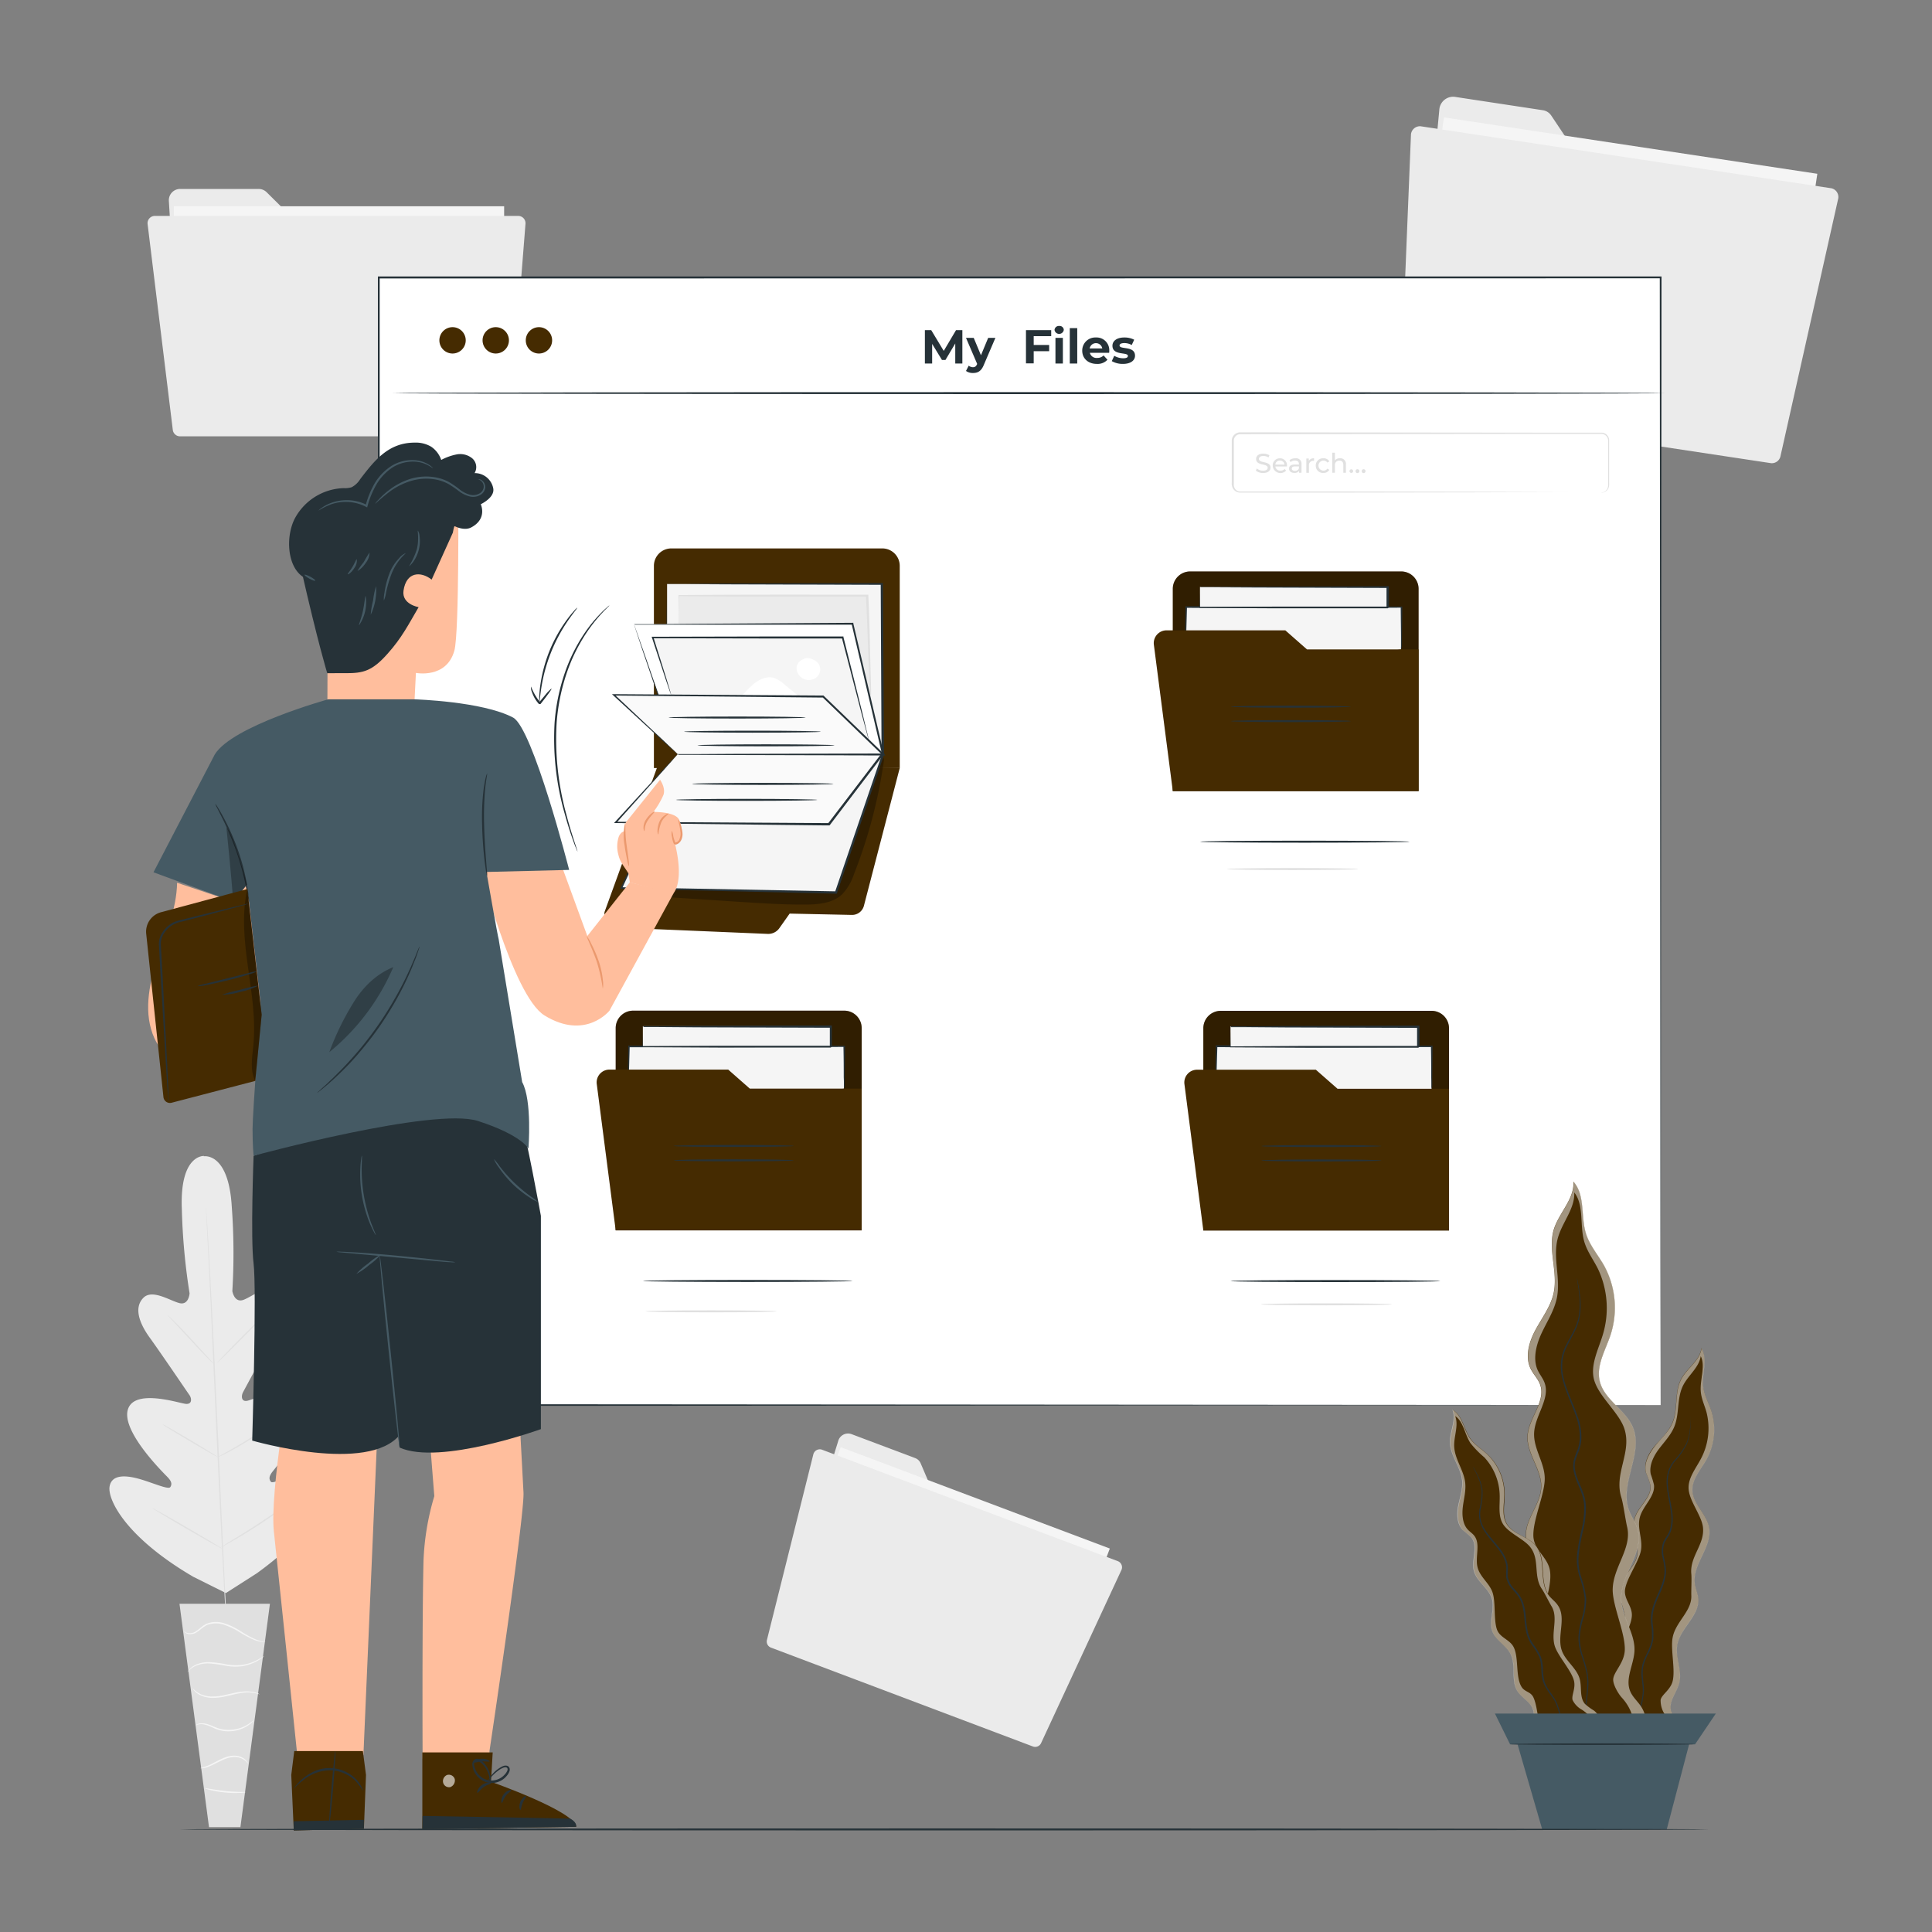 <svg xmlns="http://www.w3.org/2000/svg" viewBox="0 0 500 500"><rect x="0" y="0" width="500" height="500" fill="#808080" stroke="none"/><g id="freepik--background-complete--inject-45"><path d="M372.49,28.47l-5.24,55.22a3.53,3.53,0,0,0,2.79,4L458.46,101a3.56,3.56,0,0,0,3.88-3.2l6.44-42.63A3.57,3.57,0,0,0,466,51l-54.44-7.83a3.18,3.18,0,0,1-2.19-1.41l-7.88-11.81a3.18,3.18,0,0,0-2.17-1.42L376.4,25.05A3.6,3.6,0,0,0,372.49,28.47Z" style="fill:#ebebeb"></path><rect x="368.29" y="37.35" width="97.71" height="65.09" transform="translate(15.13 -61.56) rotate(8.59)" style="fill:#f5f5f5"></rect><path d="M365.15,35l-2.77,68.23a2.24,2.24,0,0,0,1.8,2.4l94.16,14.24A2.29,2.29,0,0,0,460.8,118l14.88-66.39a2.31,2.31,0,0,0-1.74-2.89L367.67,32.68A2.33,2.33,0,0,0,365.15,35Z" style="fill:#ebebeb"></path><path d="M216.91,373,205,411.3a2.6,2.6,0,0,0,1.49,3.27l63.75,24a2.62,2.62,0,0,0,3.34-1.63l11-29.22a2.64,2.64,0,0,0-1.45-3.45l-39.3-14.5a2.43,2.43,0,0,1-1.42-1.37l-4.14-9.68a2.49,2.49,0,0,0-1.4-1.36l-16.53-6.22A2.64,2.64,0,0,0,216.91,373Z" style="fill:#ebebeb"></path><rect x="206.83" y="386.13" width="74.43" height="47.13" transform="translate(160.12 -59.73) rotate(20.64)" style="fill:#f5f5f5"></rect><path d="M210.49,376.39l-12,48a1.69,1.69,0,0,0,1,2L267.35,452a1.68,1.68,0,0,0,2.1-.92l20.75-44.71a1.7,1.7,0,0,0-.87-2.33l-76.62-28.87A1.72,1.72,0,0,0,210.49,376.39Z" style="fill:#ebebeb"></path><path d="M43.7,52l2.68,43.46a2.93,2.93,0,0,0,2.93,2.75h78.22a2.94,2.94,0,0,0,2.94-2.94V61.45a2.94,2.94,0,0,0-3-2.94l-48.1.31A2.93,2.93,0,0,1,77.33,58L69,49.74a2.94,2.94,0,0,0-2.06-.84H46.63A2.92,2.92,0,0,0,43.7,52Z" style="fill:#ebebeb"></path><rect x="45" y="53.38" width="85.47" height="51.07" style="fill:#f5f5f5"></rect><path d="M38.2,58l6.52,53.26a1.89,1.89,0,0,0,1.88,1.66h83.29a1.9,1.9,0,0,0,1.89-1.74L136,57.88a1.89,1.89,0,0,0-1.88-2h-94A1.89,1.89,0,0,0,38.2,58Z" style="fill:#ebebeb"></path><path d="M52.81,299.16s-6.33-.46-5.75,13.76a164.43,164.43,0,0,0,2,21.79s-.18,3.15-2.63,2.53-7-3.68-9.3-1.39-1.51,6,1.61,10.32S48.38,360.14,49,361s.8,2.48-.93,2.32-13.41-4.11-15,1.54,9.12,16.2,10.26,17.38,1.21,1.91.74,2.62-4.26-1-7.63-2-7.45-1.54-8.07,1.79S32.45,397.79,50,408.06l8.46,4.22,8-5.11C83,395.2,86.66,385,85.71,381.75s-4.95-2.3-8.2-1-6.87,3.39-7.4,2.73-.55-1.41.47-2.69S81.16,368,79.05,362.51s-13.33-.37-15,0-1.64-1.3-1.15-2.21,6-11.2,8.66-15.79,3.14-8.3.56-10.43-6.75,1.46-9.12,2.32-2.87-2.26-2.87-2.26a164.3,164.3,0,0,0-.15-21.89c-.84-14.2-7.26-13-7.26-13" style="fill:#ebebeb"></path><path d="M53.31,311.89s0,.1,0,.3,0,.5.07.87c0,.78.13,1.91.22,3.36.2,2.91.45,7.13.73,12.35.58,10.44,1.26,24.86,2,40.79s1.34,30.36,1.86,40.79c.26,5.21.48,9.43.63,12.36.07,1.45.12,2.58.16,3.36,0,.38,0,.67,0,.88v.3s0-.11,0-.3,0-.5-.06-.87c-.06-.79-.13-1.92-.23-3.36-.19-2.92-.44-7.14-.73-12.36-.58-10.43-1.26-24.85-2-40.79s-1.33-30.35-1.85-40.79c-.27-5.2-.48-9.42-.63-12.36-.07-1.44-.13-2.57-.17-3.36,0-.37,0-.66,0-.87Z" style="fill:#e0e0e0"></path><path d="M43.41,340.4s.21.14.53.44.78.74,1.34,1.29c1.12,1.1,2.62,2.67,4.24,4.43l4.14,4.53c.5.54.92,1,1.26,1.37s.46.5.44.52a3.56,3.56,0,0,1-.53-.44c-.32-.29-.78-.73-1.33-1.29-1.11-1.12-2.59-2.71-4.21-4.47l-4.17-4.49-1.27-1.36A3,3,0,0,1,43.41,340.4Z" style="fill:#e0e0e0"></path><path d="M56.2,352.7c-.06-.06,3-3.3,6.91-7.24s7.08-7.07,7.14-7-3,3.3-6.91,7.23S56.26,352.76,56.2,352.7Z" style="fill:#e0e0e0"></path><path d="M56.17,377.21a2.9,2.9,0,0,1,.59-.37l1.65-.93c1.4-.78,3.32-1.87,5.4-3.15s3.93-2.5,5.26-3.39l1.58-1.05a3.85,3.85,0,0,1,.6-.36s-.17.18-.53.46-.87.67-1.52,1.14c-1.3.94-3.13,2.19-5.22,3.47s-4,2.35-5.46,3.08c-.72.37-1.3.65-1.71.84A2.58,2.58,0,0,1,56.17,377.21Z" style="fill:#e0e0e0"></path><path d="M42.15,368.63a3.12,3.12,0,0,1,.59.28l1.53.85c1.29.73,3.06,1.76,5,2.92s3.69,2.22,4.95,3c.63.39,1.13.71,1.48.94a2.49,2.49,0,0,1,.52.38,2.64,2.64,0,0,1-.59-.27c-.36-.2-.89-.49-1.53-.86-1.29-.73-3.05-1.76-5-2.91s-3.69-2.22-5-3c-.63-.39-1.13-.71-1.48-.94A2.63,2.63,0,0,1,42.15,368.63Z" style="fill:#e0e0e0"></path><path d="M39.37,390.27a4,4,0,0,1,.75.36l2,1.09c1.66.93,3.94,2.23,6.44,3.69s4.76,2.79,6.39,3.77l1.91,1.17a4.44,4.44,0,0,1,.68.47,4.17,4.17,0,0,1-.74-.36l-2-1.08c-1.65-.93-3.93-2.24-6.43-3.69S43.6,392.9,42,391.92l-1.92-1.18A3.7,3.7,0,0,1,39.37,390.27Z" style="fill:#e0e0e0"></path><path d="M57.14,400.45a4,4,0,0,1,.74-.49l2-1.26c1.74-1.05,4.13-2.52,6.73-4.22s4.91-3.28,6.58-4.44l2-1.37a6.82,6.82,0,0,1,.75-.48,4.54,4.54,0,0,1-.67.58c-.45.35-1.1.85-1.92,1.46-1.64,1.21-3.93,2.83-6.54,4.53s-5,3.13-6.78,4.14l-2.11,1.17A4.75,4.75,0,0,1,57.14,400.45Z" style="fill:#e0e0e0"></path><polygon points="69.86 415.05 46.45 415.05 54.09 472.87 62.22 472.87 69.86 415.05" style="fill:#e0e0e0"></polygon><path d="M47.67,422.16s0,.08.12.2a1.57,1.57,0,0,0,.57.41,2.82,2.82,0,0,0,2.47-.31c.94-.52,1.77-1.54,3-2a6.65,6.65,0,0,1,4.31.09,18.58,18.58,0,0,1,4,1.94,27.57,27.57,0,0,0,3.26,1.75,8.91,8.91,0,0,0,2.41.69,3.72,3.72,0,0,0,.67.05.64.64,0,0,0,.24,0,12.24,12.24,0,0,1-3.21-1,32.15,32.15,0,0,1-3.19-1.8,17.34,17.34,0,0,0-4.07-2,6.81,6.81,0,0,0-4.54-.05A5.68,5.68,0,0,0,52,421.19a13.29,13.29,0,0,1-1.34,1,2.77,2.77,0,0,1-2.28.4A2.53,2.53,0,0,1,47.67,422.16Z" style="fill:#f5f5f5"></path><path d="M48.52,432.81s.19-.24.55-.63A5.19,5.19,0,0,1,50.94,431a8.26,8.26,0,0,1,3.26-.49,35.07,35.07,0,0,1,4.07.55,13.8,13.8,0,0,0,4.17.18,11.82,11.82,0,0,0,3.28-.94,10.69,10.69,0,0,0,2-1.17,2.88,2.88,0,0,0,.63-.57,20.57,20.57,0,0,1-2.71,1.49,12.08,12.08,0,0,1-3.21.84,14.61,14.61,0,0,1-4.07-.2,28.9,28.9,0,0,0-4.12-.53,8.13,8.13,0,0,0-3.37.59A4.84,4.84,0,0,0,49,432.09a2.75,2.75,0,0,0-.35.51Q48.51,432.8,48.52,432.81Z" style="fill:#f5f5f5"></path><path d="M67.2,438.51a1.73,1.73,0,0,0-.64-.34,6.79,6.79,0,0,0-1.94-.41,12.15,12.15,0,0,0-2.93.16c-1.09.18-2.26.48-3.49.74a14.73,14.73,0,0,1-3.49.4,7.76,7.76,0,0,1-2.76-.6,6.39,6.39,0,0,1-2.1-1.56,1.77,1.77,0,0,0,.39.61,4.87,4.87,0,0,0,1.59,1.19,7.38,7.38,0,0,0,2.87.71,14.2,14.2,0,0,0,3.58-.37c1.24-.27,2.4-.58,3.47-.77A12.48,12.48,0,0,1,64.6,438,10.37,10.37,0,0,1,67.2,438.51Z" style="fill:#f5f5f5"></path><path d="M50.59,446.53a3.68,3.68,0,0,1,2.27-.23,10.87,10.87,0,0,1,2.38.88,8.85,8.85,0,0,0,3.08.85,9.3,9.3,0,0,0,5.6-1.29,9,9,0,0,0,1.4-1.08c.28-.3.43-.47.41-.49a23.15,23.15,0,0,1-1.94,1.33,9.5,9.5,0,0,1-5.43,1.15c-2.22-.12-3.92-1.45-5.46-1.62a3.59,3.59,0,0,0-1.76.15C50.74,446.34,50.58,446.51,50.59,446.53Z" style="fill:#f5f5f5"></path><path d="M51.89,457.62a4.38,4.38,0,0,0,2-.38c1.18-.4,2.64-1.3,4.34-2a7,7,0,0,1,2.48-.53,4.68,4.68,0,0,1,2,.46,4.49,4.49,0,0,1,1.45,1.25s0-.2-.22-.49a3.22,3.22,0,0,0-1.1-1,4.69,4.69,0,0,0-2.12-.57,7,7,0,0,0-2.63.52c-1.76.7-3.17,1.63-4.3,2.07S51.88,457.56,51.89,457.62Z" style="fill:#f5f5f5"></path><path d="M53,462.79a5.4,5.4,0,0,0,1.48.48,26.28,26.28,0,0,0,3.71.62A25.1,25.1,0,0,0,62,464a5.35,5.35,0,0,0,1.55-.18c0-.12-2.37,0-5.27-.31S53.07,462.68,53,462.79Z" style="fill:#f5f5f5"></path></g><g id="freepik--Window--inject-45"><rect x="97.94" y="71.81" width="331.83" height="291.82" style="fill:#fff"></rect><path d="M429.77,363.63c0-1.85-.08-116.18-.22-291.82l.22.22L98,72.07h0l.26-.26c0,106.06,0,205.92,0,291.82l-.23-.23,331.83.23-331.83.23h-.23v-.23c0-85.9,0-185.76,0-291.82v-.26H98l331.8,0H430v.22C429.86,247.46,429.78,361.78,429.77,363.63Z" style="fill:#263238"></path><path d="M169.23,146.44v52.34h63.62V146.44a4.51,4.51,0,0,0-4.51-4.51H173.75A4.51,4.51,0,0,0,169.23,146.44Z" style="fill:#452B01"></path><path d="M156.46,236l14.21-39.09,62.18,1.86-9.27,35.65a3.16,3.16,0,0,1-3.12,2.36l-16.1-.34-2.65,3.75a3.51,3.51,0,0,1-3.05,1.5l-38.92-1.64A3.5,3.5,0,0,1,156.46,236Z" style="fill:#452B01"></path><polygon points="172.64 151.14 172.64 156.5 172.64 192.1 228.56 195.18 228.31 151.14 172.64 151.14" style="fill:#f5f5f5"></polygon><path d="M172.64,151.14h.25l.76,0,3,0L188,151l40.29-.11h.23v.23c.07,12.77.16,27.3.26,42.66,0,.46,0,.93,0,1.38v.27h-.28l-55.91-3.13h-.2v-.2c0-12.42.07-22.66.09-29.81,0-3.55,0-6.34.06-8.27,0-.93,0-1.65,0-2.16s0-.72,0-.72,0,.27,0,.76,0,1.23,0,2.17c0,1.91,0,4.68.06,8.22,0,7.15.06,17.39.09,29.81l-.2-.21,55.92,3-.27.26c0-.45,0-.91,0-1.38-.08-15.35-.15-29.89-.21-42.66l.23.24-40.14-.12-11.42-.06-3,0h-.79Z" style="fill:#263238"></path><path d="M175.57,161.36c.05-1.36,0-7.22,0-7.22,15.63,0,33.14.06,48.77,0,.44,7.74.53,18.18,1,25.92" style="fill:#ebebeb"></path><path d="M225.31,180.07a1.78,1.78,0,0,1-.07-.49c0-.37-.07-.84-.11-1.42-.09-1.24-.18-3.06-.28-5.35-.22-4.58-.34-11.06-.75-18.64l.24.22-15,0c-14,0-26.38,0-33.74-.12l.14-.15c0,2.24-.05,4-.07,5.32q0,.87,0,1.41a3.83,3.83,0,0,1,0,.49,1.72,1.72,0,0,1,0-.49c0-.36,0-.83,0-1.41,0-1.29,0-3.08-.07-5.32V154h.15c7.36-.07,19.72-.11,33.74-.1l15,0h.23v.23c.37,7.6.43,14.08.56,18.66.06,2.25.11,4.06.15,5.35,0,.59,0,1.06,0,1.42A3.8,3.8,0,0,1,225.31,180.07Z" style="fill:#e0e0e0"></path><polygon points="164.1 161.54 175.63 195.18 228.56 195.18 220.65 161.36 164.1 161.54" style="fill:#fff"></polygon><path d="M164.1,161.54h.25l.78,0,3.08,0,11.63-.1,40.81-.26h.19l0,.18,7.6,32.45c.11.46.22.92.32,1.37l.08.32h-.33l-52.93-.05h-.15l0-.14c-3.48-10.3-6.33-18.74-8.33-24.63-1-2.9-1.73-5.17-2.25-6.74-.25-.75-.44-1.34-.58-1.75s-.18-.59-.18-.59l.23.62.63,1.78c.55,1.58,1.35,3.86,2.37,6.76,2,5.84,4.95,14.21,8.5,24.41l-.2-.14,52.93-.05-.26.32c-.1-.45-.21-.91-.32-1.37l-7.57-32.46.24.19H180l-11.7,0-3.13,0h-.82A1.23,1.23,0,0,1,164.1,161.54Z" style="fill:#263238"></path><g style="opacity:0.3"><path d="M228.49,195.88a1.45,1.45,0,0,0-1.32-.1,208.73,208.73,0,0,0-58.57,25.51l-7.42,8.6c.94,1.47,2.95,1.73,4.69,1.85l24.94,1.62c5.8.38,11.6.76,17.41.74,3.45,0,7.22-.29,9.73-2.65a13.84,13.84,0,0,0,3.05-5.2,129.73,129.73,0,0,0,7.72-29.11A1.41,1.41,0,0,0,228.49,195.88Z"></path></g><polygon points="175.63 197.84 160.84 229.83 216.38 230.94 228.56 195.18 175.63 197.84" style="fill:#f5f5f5"></polygon><path d="M175.63,197.84a.75.75,0,0,1,.24,0l.73-.06,2.86-.17L190.3,197l38.24-2,.35,0-.11.34c-3.67,10.81-7.8,23-12.16,35.76l-.06.18h-.2L160.83,230h-.31l.13-.29c4.56-9.76,8.3-17.75,10.9-23.33,1.29-2.74,2.31-4.89,3-6.37l.79-1.66c.18-.37.28-.54.28-.54s-.08.21-.24.59-.44,1-.76,1.7l-2.92,6.45L161,229.91l-.18-.29,55.53,1.06h0l-.25.18,12.2-35.76.24.32-38.15,1.81-10.88.48-2.89.11-.76,0Z" style="fill:#263238"></path><polygon points="175.39 195.18 159.34 212.85 214.51 213.27 228.31 195.18 175.39 195.18" style="fill:#fafafa"></polygon><path d="M175.39,195.18a1,1,0,0,1,.24,0l.75,0,2.91,0,11-.07,38.07-.1h.5l-.3.4c-4.29,5.62-8.95,11.74-13.79,18.1l-.08.1h-1.81L159.34,213h-.43l.29-.32L171,199.83l3.22-3.47.84-.89a1.7,1.7,0,0,1,.3-.29l-.27.34-.82.93L171.13,200l-11.65,13-.14-.32,53.49.33,1.68,0-.21.1c4.86-6.35,9.52-12.46,13.81-18.08l.2.4-38-.1-11-.07-2.94,0-.76,0Z" style="fill:#263238"></path><polyline points="173.65 179.78 168.91 165.01 218.09 165.01 224.98 192.01" style="fill:#f5f5f5"></polyline><path d="M225,192a2.36,2.36,0,0,1-.17-.5c-.11-.37-.24-.85-.41-1.46l-1.49-5.54-5.06-19.44.24.18-18.41,0-30.77-.06.18-.26,3.39,10.83c.37,1.25.67,2.23.89,2.95l.22.78a.85.85,0,0,1,.06.27,1,1,0,0,1-.11-.26c-.08-.2-.17-.45-.28-.75l-1-2.93c-.85-2.59-2.06-6.26-3.55-10.77l-.08-.25h.27l30.77-.07,18.41,0h.18l0,.18c2,7.93,3.67,14.67,4.87,19.49.57,2.35,1,4.23,1.35,5.57.15.62.26,1.11.34,1.48A2.92,2.92,0,0,1,225,192Z" style="fill:#263238"></path><path d="M202.84,177a7.63,7.63,0,0,0-2.51-1.55c-1.84-.56-3.83.35-5.31,1.59s-2.68,2.8-4.25,3.92l17.25.28Z" style="fill:#fff"></path><path d="M211.87,171.84c-.62-.93-2.67-2.08-4-1.22h0a2.67,2.67,0,0,0-1.71,2,3.16,3.16,0,0,0,5.51,2.31A2.65,2.65,0,0,0,211.87,171.84Z" style="fill:#fff"></path><polygon points="175.39 195.18 158.84 179.78 213 180.22 228.56 195.18 175.39 195.18" style="fill:#fafafa"></polygon><path d="M175.39,195.18a1.33,1.33,0,0,1,.26,0l.77,0,3,0,11.05-.07,38.13-.1-.18.43-15.56-15,.18.08h-1L158.84,180l.13-.32L171,191l3.27,3.1.85.82a2.7,2.7,0,0,1,.28.3,1.69,1.69,0,0,1-.3-.25c-.22-.19-.51-.44-.87-.77l-3.32-3-12.19-11.23-.35-.32h.48L212,180h1.11l.07.07,15.55,15,.44.43h-.61l-38.21-.1-11-.07-2.93,0-.75,0A1,1,0,0,1,175.39,195.18Z" style="fill:#263238"></path><path d="M208.52,185.7c0,.14-8,.26-17.75.26S173,185.84,173,185.7s7.95-.26,17.75-.26S208.52,185.55,208.52,185.7Z" style="fill:#263238"></path><path d="M212.45,189.36c0,.14-7.95.26-17.75.26S177,189.5,177,189.36s7.94-.26,17.75-.26S212.45,189.22,212.45,189.36Z" style="fill:#263238"></path><path d="M216,192.89c0,.14-7.95.26-17.75.26s-17.76-.12-17.76-.26,7.95-.26,17.76-.26S216,192.74,216,192.89Z" style="fill:#263238"></path><path d="M211.55,207c0,.14-8.2.26-18.32.26s-18.32-.12-18.32-.26,8.2-.26,18.32-.26S211.55,206.89,211.55,207Z" style="fill:#263238"></path><path d="M215.72,202.87c0,.14-8.2.26-18.32.26s-18.32-.12-18.32-.26,8.2-.26,18.32-.26S215.72,202.72,215.72,202.87Z" style="fill:#263238"></path><path d="M430.74,101.74c0,.14-73.68.26-164.54.26s-164.55-.12-164.55-.26,73.66-.26,164.55-.26S430.74,101.6,430.74,101.74Z" style="fill:#263238"></path><path d="M120.53,88.08a3.41,3.41,0,1,1-3.41-3.41A3.41,3.41,0,0,1,120.53,88.08Z" style="fill:#452B01"></path><path d="M131.71,88.08a3.41,3.41,0,1,1-3.41-3.41A3.41,3.41,0,0,1,131.71,88.08Z" style="fill:#452B01"></path><path d="M142.89,88.08a3.41,3.41,0,1,1-3.41-3.41A3.41,3.41,0,0,1,142.89,88.08Z" style="fill:#452B01"></path><path d="M247.22,94.08V88.89l-2.54,4.27h-.9L241.24,89v5.08h-1.88V85.44H241l3.24,5.37,3.18-5.37h1.64l0,8.64Z" style="fill:#263238"></path><path d="M257.61,87.44l-3,7c-.65,1.61-1.56,2.09-2.76,2.09A3,3,0,0,1,250,96l.7-1.37a1.77,1.77,0,0,0,1.09.41c.53,0,.83-.23,1.09-.82l0-.06L250,87.44h2l1.87,4.5,1.87-4.5Z" style="fill:#263238"></path><path d="M267.52,87v2.28h4v1.61h-4v3.15h-2V85.44h6.53V87Z" style="fill:#263238"></path><path d="M272.91,85.44a1.11,1.11,0,0,1,1.2-1.08,1.08,1.08,0,0,1,1.2,1,1.21,1.21,0,0,1-2.4,0Zm.24,2h1.92v6.64h-1.92Z" style="fill:#263238"></path><path d="M276.86,84.92h1.93v9.16h-1.93Z" style="fill:#263238"></path><path d="M287.05,91.3h-5a1.76,1.76,0,0,0,1.9,1.33,2.24,2.24,0,0,0,1.66-.64l1,1.11a3.47,3.47,0,0,1-2.74,1.08c-2.3,0-3.79-1.45-3.79-3.42a3.38,3.38,0,0,1,3.54-3.42,3.29,3.29,0,0,1,3.46,3.44C287.09,90.93,287.06,91.14,287.05,91.3ZM282,90.18h3.27a1.66,1.66,0,0,0-3.27,0Z" style="fill:#263238"></path><path d="M287.73,93.46l.64-1.38a4.58,4.58,0,0,0,2.31.64c.89,0,1.22-.24,1.22-.61,0-1.08-4,0-4-2.63,0-1.25,1.14-2.14,3.07-2.14a5.47,5.47,0,0,1,2.56.58l-.64,1.37a3.85,3.85,0,0,0-1.92-.5c-.86,0-1.23.27-1.23.62,0,1.14,4,0,4,2.65,0,1.24-1.15,2.12-3.13,2.12A5.68,5.68,0,0,1,287.73,93.46Z" style="fill:#263238"></path><path d="M414.34,127.5a5,5,0,0,0,.55-.11,1.91,1.91,0,0,0,1.17-1.09,2.85,2.85,0,0,0,.12-1.2c0-.46,0-1,0-1.5,0-1.08,0-2.33,0-3.73s0-3,0-4.67c0-.43,0-.88,0-1.3a1.83,1.83,0,0,0-.54-1.12,1.77,1.77,0,0,0-1.18-.49h-1.47l-13.55,0-78.47.08a1.66,1.66,0,0,0-1.65,1.52v11.26a2.16,2.16,0,0,0,.22,1.21,1.64,1.64,0,0,0,.89.75,1.68,1.68,0,0,0,.6.09h25.61l35.27.06,23.79.08,6.46,0,1.68,0,.58,0-.58,0-1.68,0-6.46,0-23.79.08-35.27.06-20.84,0H321a2.46,2.46,0,0,1-.76-.12,2.16,2.16,0,0,1-1.18-1,2.63,2.63,0,0,1-.28-1.47V122.4c0-1.87,0-3.75,0-5.64,0-1,0-1.91,0-2.87a2.2,2.2,0,0,1,2.17-2l78.47.08,13.55,0h1.47a2,2,0,0,1,2,1.87c0,.46,0,.88,0,1.32,0,1.7,0,3.26,0,4.67s0,2.65,0,3.73c0,.54,0,1,0,1.5a2.75,2.75,0,0,1-.16,1.24,1.92,1.92,0,0,1-1.24,1.1A1.38,1.38,0,0,1,414.34,127.5Z" style="fill:#e0e0e0"></path><path d="M325,121.79l.26-.54a2.54,2.54,0,0,0,1.61.56c.85,0,1.21-.33,1.21-.75,0-1.2-3-.44-3-2.26,0-.76.58-1.4,1.87-1.4a3,3,0,0,1,1.57.43l-.23.56A2.55,2.55,0,0,0,327,118c-.83,0-1.19.35-1.19.77,0,1.2,3,.45,3,2.24,0,.75-.6,1.4-1.89,1.4A2.91,2.91,0,0,1,325,121.79Z" style="fill:#e0e0e0"></path><path d="M333.06,120.72h-3a1.24,1.24,0,0,0,1.34,1.08,1.4,1.4,0,0,0,1.07-.44l.37.43a2,2,0,0,1-3.46-1.29,1.82,1.82,0,0,1,1.86-1.89,1.79,1.79,0,0,1,1.83,1.91A1.41,1.41,0,0,1,333.06,120.72Zm-3-.48h2.37a1.16,1.16,0,0,0-1.19-1.06A1.14,1.14,0,0,0,330.06,120.24Z" style="fill:#e0e0e0"></path><path d="M336.83,120.11v2.24h-.63v-.49a1.38,1.38,0,0,1-1.22.53c-.84,0-1.37-.45-1.37-1.09s.39-1.08,1.49-1.08h1.06v-.13c0-.57-.33-.9-1-.9a1.82,1.82,0,0,0-1.17.4l-.28-.5a2.43,2.43,0,0,1,1.53-.48A1.38,1.38,0,0,1,336.83,120.11Zm-.67,1.11v-.52h-1c-.66,0-.85.26-.85.57s.3.6.81.6A1.07,1.07,0,0,0,336.16,121.22Z" style="fill:#e0e0e0"></path><path d="M340.07,118.61v.65h-.15a1.11,1.11,0,0,0-1.17,1.25v1.85h-.67v-3.7h.64v.62A1.41,1.41,0,0,1,340.07,118.61Z" style="fill:#e0e0e0"></path><path d="M340.52,120.5a1.85,1.85,0,0,1,2-1.89,1.64,1.64,0,0,1,1.51.79l-.51.33a1.15,1.15,0,0,0-1-.53,1.3,1.3,0,0,0,0,2.6,1.13,1.13,0,0,0,1-.53l.51.32a1.64,1.64,0,0,1-1.51.8A1.85,1.85,0,0,1,340.52,120.5Z" style="fill:#e0e0e0"></path><path d="M348.32,120.22v2.13h-.67v-2.06c0-.72-.37-1.08-1-1.08a1.11,1.11,0,0,0-1.18,1.23v1.91h-.67v-5.19h.67v2a1.6,1.6,0,0,1,1.31-.56A1.44,1.44,0,0,1,348.32,120.22Z" style="fill:#e0e0e0"></path><path d="M349.25,121.91a.47.47,0,1,1,.47.48A.47.47,0,0,1,349.25,121.91Z" style="fill:#e0e0e0"></path><path d="M350.83,121.91a.47.47,0,0,1,.48-.48.48.48,0,0,1,0,1A.47.47,0,0,1,350.83,121.91Z" style="fill:#e0e0e0"></path><path d="M352.42,121.91a.47.47,0,0,1,.48-.48.48.48,0,0,1,0,1A.47.47,0,0,1,352.42,121.91Z" style="fill:#e0e0e0"></path><path d="M149.46,220.39a5.75,5.75,0,0,1-.28-.64c-.17-.42-.43-1-.72-1.86-.6-1.62-1.4-4-2.23-7a70.51,70.51,0,0,1-2.69-24,51.55,51.55,0,0,1,2.72-13,43.61,43.61,0,0,1,4.83-9.75,36.65,36.65,0,0,1,4.64-5.68c.59-.63,1.12-1.05,1.46-1.36a3.28,3.28,0,0,1,.54-.44,3.41,3.41,0,0,1-.47.52c-.31.33-.82.77-1.39,1.42a39.88,39.88,0,0,0-4.47,5.75,44.54,44.54,0,0,0-4.69,9.7A52.5,52.5,0,0,0,144.06,187a73.4,73.4,0,0,0,2.52,23.83c.79,3,1.54,5.36,2.08,7,.25.78.46,1.41.62,1.89A3.62,3.62,0,0,1,149.46,220.39Z" style="fill:#263238"></path><path d="M303.52,152.4v52.33h63.61V152.4a4.51,4.51,0,0,0-4.51-4.51H308A4.5,4.5,0,0,0,303.52,152.4Z" style="fill:#452B01"></path><g style="opacity:0.3"><path d="M303.52,152.4v52.33h63.61V152.4a4.51,4.51,0,0,0-4.51-4.51H308A4.5,4.5,0,0,0,303.52,152.4Z"></path></g><polyline points="306.5 176.31 306.92 157.09 362.59 157.09 362.59 168.06" style="fill:#f5f5f5"></polyline><path d="M362.59,168.06a6.35,6.35,0,0,1,0-.75c0-.53,0-1.25,0-2.16,0-1.93-.05-4.66-.08-8.05l.17.17-32,.09-23.71-.05.22-.21c-.16,5.76-.3,10.55-.4,14-.06,1.64-.11,2.94-.14,3.89,0,.42,0,.75-.06,1a1.22,1.22,0,0,1,0,.35,1.35,1.35,0,0,1,0-.35c0-.27,0-.61,0-1,0-.95,0-2.25,0-3.89.05-3.41.13-8.2.22-14v-.21h.21l23.71,0,32,.09h.18v.18c0,3.39-.06,6.12-.07,8.05,0,.91,0,1.63-.05,2.16A4.41,4.41,0,0,1,362.59,168.06Z" style="fill:#263238"></path><rect x="310.55" y="151.9" width="48.64" height="5.19" style="fill:#f5f5f5"></rect><path d="M310.55,151.9l.23,0h.7l2.76,0,10.28-.08,34.66-.11h.26v5.45l-.27.27h-15.5l-13.73,0-19.39-.1h-.11v-.1q0-2.52.06-3.9c0-.41,0-.73,0-1a1,1,0,0,1,0-.32s0,.13,0,.36,0,.59,0,1c0,.91,0,2.19.07,3.84l-.11-.12,19.39-.1,13.73,0h15.5c-.11.12.27-.25-.25.26V151.9l.26.26-34.47-.11L314.37,152l-2.82,0-.74,0Z" style="fill:#263238"></path><path d="M364.84,217.83c0,.15-12.15.26-27.14.26s-27.15-.11-27.15-.26,12.15-.26,27.15-.26S364.84,217.69,364.84,217.83Z" style="fill:#263238"></path><path d="M298.62,166.86l4.9,37.87h63.61V168.06H338.24l-5.6-4.93H301.9A3.31,3.31,0,0,0,298.62,166.86Z" style="fill:#452B01"></path><path d="M349.62,182.89c0,.14-7,.26-15.56.26s-15.55-.12-15.55-.26,7-.26,15.55-.26S349.62,182.75,349.62,182.89Z" style="fill:#263238"></path><path d="M349.62,186.62c0,.14-7,.26-15.56.26s-15.55-.12-15.55-.26,7-.26,15.55-.26S349.62,186.47,349.62,186.62Z" style="fill:#263238"></path><path d="M159.34,266.07v52.34H223V266.07a4.51,4.51,0,0,0-4.51-4.51H163.85A4.51,4.51,0,0,0,159.34,266.07Z" style="fill:#452B01"></path><g style="opacity:0.3"><path d="M159.34,266.07v52.34H223V266.07a4.51,4.51,0,0,0-4.51-4.51H163.85A4.51,4.51,0,0,0,159.34,266.07Z"></path></g><polyline points="162.32 289.99 162.75 270.77 218.41 270.77 218.41 281.74" style="fill:#f5f5f5"></polyline><path d="M218.41,281.74a5.49,5.49,0,0,1,0-.75c0-.54,0-1.25-.05-2.16,0-1.93,0-4.66-.08-8.06l.17.18-32,.08-23.7,0,.21-.21c-.16,5.76-.3,10.55-.4,14-.06,1.64-.11,2.94-.14,3.89,0,.41,0,.75,0,1s0,.35-.05.35a1.35,1.35,0,0,1,0-.35c0-.27,0-.61,0-1,0-.94,0-2.25,0-3.89.06-3.4.13-8.19.22-14v-.21h.22l23.7-.05,32,.09h.18v.17c0,3.4-.06,6.13-.08,8.06,0,.91,0,1.62,0,2.16A3.39,3.39,0,0,1,218.41,281.74Z" style="fill:#263238"></path><rect x="166.37" y="265.58" width="48.64" height="5.19" style="fill:#f5f5f5"></rect><path d="M166.37,265.58s.07,0,.23,0l.7,0,2.76,0,10.28-.08,34.67-.11h.26v5.45c-.52.53-.16.15-.28.26h-15.5l-13.72,0-19.4-.11h-.11v-.11c0-1.67.05-3,.06-3.89,0-.41,0-.73,0-1a1.7,1.7,0,0,1,0-.32,2.81,2.81,0,0,1,0,.36c0,.25,0,.58,0,1,0,.91,0,2.19.06,3.83l-.11-.11,19.4-.1,13.72,0H215c-.11.12.28-.25-.24.26v-5.19l.26.26-34.48-.11-10.34-.08-2.82,0-.74,0Z" style="fill:#263238"></path><path d="M220.67,331.51c0,.14-12.16.26-27.15.26s-27.15-.12-27.15-.26,12.15-.26,27.15-.26S220.67,331.37,220.67,331.51Z" style="fill:#263238"></path><path d="M154.44,280.54l4.9,37.87H223V281.74H194.06l-5.6-4.93H157.73A3.31,3.31,0,0,0,154.44,280.54Z" style="fill:#452B01"></path><path d="M205.45,296.57c0,.14-7,.26-15.56.26s-15.56-.12-15.56-.26,7-.26,15.56-.26S205.45,296.43,205.45,296.57Z" style="fill:#263238"></path><path d="M205.45,300.29c0,.15-7,.27-15.56.27s-15.56-.12-15.56-.27,7-.26,15.56-.26S205.45,300.15,205.45,300.29Z" style="fill:#263238"></path><path d="M311.42,266.11v52.33H375V266.11a4.51,4.51,0,0,0-4.51-4.51h-54.6A4.51,4.51,0,0,0,311.42,266.11Z" style="fill:#452B01"></path><g style="opacity:0.3"><path d="M311.42,266.11v52.33H375V266.11a4.51,4.51,0,0,0-4.51-4.51h-54.6A4.51,4.51,0,0,0,311.42,266.11Z"></path></g><polyline points="314.41 290.02 314.83 270.81 370.5 270.81 370.5 281.77" style="fill:#f5f5f5"></polyline><path d="M370.5,281.77a4.41,4.41,0,0,1-.05-.75c0-.53,0-1.25-.05-2.16,0-1.93,0-4.66-.07-8.05l.17.17-32,.09L314.83,271l.22-.21c-.17,5.76-.3,10.55-.4,13.95-.06,1.64-.11,2.95-.15,3.89,0,.42,0,.75-.05,1a2,2,0,0,1,0,.35,1.6,1.6,0,0,1,0-.35c0-.27,0-.61,0-1,0-.95,0-2.25,0-3.89.05-3.41.12-8.2.21-14v-.21h.21l23.71,0,32,.08h.17v.18c0,3.39-.06,6.12-.08,8.05,0,.91,0,1.63,0,2.16A4.41,4.41,0,0,1,370.5,281.77Z" style="fill:#263238"></path><rect x="318.45" y="265.61" width="48.64" height="5.19" style="fill:#f5f5f5"></rect><path d="M318.45,265.61l.23,0h.71l2.76,0,10.28-.08,34.66-.11h.26v5.45c-.52.53-.15.15-.27.27h-15.5l-13.73,0-19.4-.1h-.11v-.11c0-1.68.05-3,.07-3.9,0-.41,0-.73,0-1s0-.32,0-.32a1.89,1.89,0,0,1,0,.36c0,.26,0,.59,0,1q0,1.36.06,3.84l-.11-.11,19.4-.11,13.73,0h15.5c-.11.11.27-.26-.25.25v-5.19l.26.26-34.47-.11-10.35-.08-2.81,0-.74,0Z" style="fill:#263238"></path><path d="M372.75,331.54c0,.15-12.16.26-27.15.26s-27.15-.11-27.15-.26,12.16-.26,27.15-.26S372.75,331.4,372.75,331.54Z" style="fill:#263238"></path><path d="M306.53,280.57l4.89,37.87H375V281.77H346.15l-5.61-4.93H309.81A3.3,3.3,0,0,0,306.53,280.57Z" style="fill:#452B01"></path><path d="M357.53,296.6c0,.15-7,.26-15.56.26s-15.56-.11-15.56-.26,7-.26,15.56-.26S357.53,296.46,357.53,296.6Z" style="fill:#263238"></path><path d="M357.53,300.33c0,.14-7,.26-15.56.26s-15.56-.12-15.56-.26,7-.26,15.56-.26S357.53,300.18,357.53,300.33Z" style="fill:#263238"></path><path d="M139.54,182.12a4.48,4.48,0,0,1,0-1.07,27.06,27.06,0,0,1,.19-2.93,38,38,0,0,1,2.36-9.37,37.34,37.34,0,0,1,4.69-8.46,27.6,27.6,0,0,1,1.85-2.27,4.11,4.11,0,0,1,.77-.75c.07.06-.93,1.21-2.33,3.24a42.2,42.2,0,0,0-7,17.66C139.7,180.6,139.64,182.13,139.54,182.12Z" style="fill:#263238"></path><path d="M142.73,178.22c.06.05-.24.52-.76,1.25l-.95,1.28c-.19.24-.37.49-.57.73l-.3.39-.16.2-.08.1,0,.05,0,0h-.41a8.58,8.58,0,0,1-1.82-3.09,2.81,2.81,0,0,1-.25-1.46,15.39,15.39,0,0,0,2.45,4.2h-.38l0,0,0-.05.08-.1.16-.2.31-.38.6-.72,1-1.21C142.28,178.57,142.68,178.18,142.73,178.22Z" style="fill:#263238"></path><path d="M351.51,224.91c0,.14-7.63.26-17,.26s-17-.12-17-.26,7.62-.26,17-.26S351.51,224.77,351.51,224.91Z" style="fill:#e0e0e0"></path><path d="M360.25,337.56c0,.14-7.62.26-17,.26s-17-.12-17-.26,7.62-.26,17-.26S360.25,337.42,360.25,337.56Z" style="fill:#e0e0e0"></path><path d="M201.05,339.37c0,.14-7.62.26-17,.26s-17-.12-17-.26,7.62-.26,17-.26S201.05,339.23,201.05,339.37Z" style="fill:#e0e0e0"></path></g><g id="freepik--Character--inject-45"><path d="M67.24,260c-1,4.41-6,6.71-9.08,10s-7.62,6-11.95,4.74c-2.85-.85-5-3.31-6.23-6-2.88-6.3-1.51-13.69.65-20.28s5.08-13.09,5.2-20l14.51,4.87,3.58-4.4S68,256.79,67.24,260Z" style="fill:#ffbe9d"></path><path d="M123.76,222.49s8.78,35.15,17.16,40.31c10.61,6.52,16.81-1.24,16.81-1.24l16.6-30.39L163,228.34l-11,13.9-7.7-21.06Z" style="fill:#ffbe9d"></path><path d="M111,368.64c0,1.18,1.4,18.56,1.4,18.56a66.87,66.87,0,0,0-2.8,16.82c-.38,16.21-.23,51.13-.23,51.13h17.31v-2s9.12-60.93,8.8-66.9l-1.21-22.65-23.28,5" style="fill:#ffbe9d"></path><path d="M96.92,341.64l-28.81,4.87s2.91,7.89,3.12,8.66c.76,2.82,2.42,10.11,1.44,16.94-1.24,8.71-2.34,19.28-1.79,24.25s6,57.35,6,57.35l17.17.53,4.17-96.42Z" style="fill:#ffbe9d"></path><path d="M84.88,133.83l-.16,51.88L107,186.77l.64-12.62s7.91,1.57,9.95-5.77c1.3-4.69,1-40.94,1-40.94Z" style="fill:#ffbe9d"></path><path d="M121.48,131.1c-3.51,1-4.27,6.73-4.27,6.73L111.71,150c-2.8-2.2-6.56-2.07-7.28,2.85-.51,3.56,3.91,4.28,3.91,4.28-2.57,4.38-4.32,7.92-8.07,12.09-4,4.51-6.33,5-10.73,5H84.69s-2.38-7.71-6.77-27C73,125.86,98.33,128.61,103,123.15,110.66,114.26,132.53,127.93,121.48,131.1Z" style="fill:#263238"></path><path d="M78.38,149.27c-4.1-2.76-4.47-10.46-2.08-15.09a14.85,14.85,0,0,1,12.63-7.85A5.94,5.94,0,0,0,91,126.1a5.72,5.72,0,0,0,2.22-2.1c3.66-4.77,7.26-9.45,14.09-9.45a7.76,7.76,0,0,1,4.3,1.07,6.78,6.78,0,0,1,2.58,3.41,14.44,14.44,0,0,1,4-1.43,4.92,4.92,0,0,1,4,1,3,3,0,0,1,.63,3.84,4.85,4.85,0,0,1,4.84,4c.37,2.28-2.9,3.88-3.24,4.06,0,0,1.79,3.75-2.48,6-1.72.91-4-.18-4.21-.31" style="fill:#263238"></path><path d="M94.63,154.25a10.54,10.54,0,0,1-1.7,7.56c-.15-.08.56-1.67,1-3.74S94.46,154.26,94.63,154.25Z" style="fill:#455a64"></path><path d="M97.32,151.71a14.75,14.75,0,0,1-1.38,7.4,20.09,20.09,0,0,1,.62-3.71A20.19,20.19,0,0,1,97.32,151.71Z" style="fill:#455a64"></path><path d="M105,143.15c0,.07-.58.53-1.38,1.47a14.39,14.39,0,0,0-2.39,4.14,33.21,33.21,0,0,0-1.33,4.66,7.76,7.76,0,0,1-.56,2,7.26,7.26,0,0,1,.16-2,23,23,0,0,1,1.2-4.8,11.9,11.9,0,0,1,2.63-4.2A4.1,4.1,0,0,1,105,143.15Z" style="fill:#455a64"></path><path d="M108.15,137.32a3,3,0,0,1,.43,1.4,9.41,9.41,0,0,1-.19,3.54,9.58,9.58,0,0,1-1.5,3.22c-.55.73-1,1.08-1,1a19.22,19.22,0,0,0,2-4.38C108.51,139.53,108,137.34,108.15,137.32Z" style="fill:#455a64"></path><path d="M81.58,150.27c-.07.14-.76-.1-1.52-.52s-1.32-.89-1.25-1,.76.1,1.53.52S81.66,150.14,81.58,150.27Z" style="fill:#455a64"></path><path d="M92.34,144.73A3.2,3.2,0,0,1,91.7,147c-.68,1.14-1.61,1.73-1.7,1.61s.59-.85,1.22-1.9S92.18,144.7,92.34,144.73Z" style="fill:#455a64"></path><path d="M95.64,143a4.42,4.42,0,0,1-1,2.7c-.89,1.35-2,2.08-2.1,2a25.21,25.21,0,0,1,1.63-2.28A24.78,24.78,0,0,1,95.64,143Z" style="fill:#455a64"></path><path d="M112.08,121.23s-.42-.32-1.22-.77a8.23,8.23,0,0,0-3.73-1,10,10,0,0,0-5.47,1.47A13.5,13.5,0,0,0,97,126.15,22.84,22.84,0,0,0,95.11,131l-.09.32-.3-.15a11.11,11.11,0,0,0-5-1.27,11.45,11.45,0,0,0-4,.61,17.34,17.34,0,0,0-3.3,1.65,3.29,3.29,0,0,1,.74-.66,10,10,0,0,1,2.44-1.31,11.6,11.6,0,0,1,4.17-.75A11.21,11.21,0,0,1,95,130.71l-.39.17a23.22,23.22,0,0,1,1.92-5,13.67,13.67,0,0,1,4.89-5.37,10.21,10.21,0,0,1,5.76-1.43,7.89,7.89,0,0,1,3.82,1.18,5.33,5.33,0,0,1,.86.68C112,121.12,112.09,121.22,112.08,121.23Z" style="fill:#455a64"></path><path d="M123.78,124.05s.62-.16,1.28.58a2.21,2.21,0,0,1,.51,1.63,2.51,2.51,0,0,1-1.29,1.85,3.73,3.73,0,0,1-2.7.37,7.75,7.75,0,0,1-2.79-1.35,27.94,27.94,0,0,0-2.73-1.87,11.18,11.18,0,0,0-3.29-1.16,13.86,13.86,0,0,0-6.71.46,18.23,18.23,0,0,0-5,2.52,51,51,0,0,0-4,3.35,5.6,5.6,0,0,1,.88-1.09,20.56,20.56,0,0,1,2.84-2.58,17.76,17.76,0,0,1,5-2.69,13.9,13.9,0,0,1,7-.52,11.6,11.6,0,0,1,3.45,1.22,24.85,24.85,0,0,1,2.77,1.93,7.41,7.41,0,0,0,2.59,1.32,3.29,3.29,0,0,0,2.4-.26,2.19,2.19,0,0,0,1.18-1.54,1.94,1.94,0,0,0-1.48-2.17Z" style="fill:#455a64"></path><path d="M65.63,299.13s-.82,21.39,0,27.89-.36,45.8-.36,45.8,30.17,8.78,38.3-1.63c0,0-3.29-47.75-3.62-49.05s-3-33.84-3-33.84Z" style="fill:#263238"></path><path d="M134.45,288.3c1.77,5.53,5.53,26.36,5.53,26.36v55.2s-26.14,9.45-36.56,4.77L97,319.21V290.49l21.5-8.37Z" style="fill:#263238"></path><path d="M117.85,326.66a4.87,4.87,0,0,1-1.21,0c-.78,0-1.91-.13-3.31-.24l-10.87-1-10.88-1-3.3-.3a6.49,6.49,0,0,1-1.2-.17,5.23,5.23,0,0,1,1.22,0c.78,0,1.91.07,3.31.15,2.79.16,6.64.45,10.89.85s8.09.82,10.87,1.13l3.29.4A6.57,6.57,0,0,1,117.85,326.66Z" style="fill:#455a64"></path><path d="M98.27,324.92c.13,0,1.4,11.1,2.82,24.83s2.47,24.87,2.33,24.88-1.39-11.1-2.82-24.83S98.13,324.93,98.27,324.92Z" style="fill:#455a64"></path><path d="M98.65,324.62a18.1,18.1,0,0,1-3.06,2.72,16.94,16.94,0,0,1-3.37,2.34A18.1,18.1,0,0,1,95.28,327,16.94,16.94,0,0,1,98.65,324.62Z" style="fill:#455a64"></path><path d="M139.2,311.05a8.77,8.77,0,0,1-2.08-1.11,28.92,28.92,0,0,1-4.48-3.55A29.72,29.72,0,0,1,129,302a8.92,8.92,0,0,1-1.18-2.05,16,16,0,0,1,1.46,1.84A38.91,38.91,0,0,0,133,306a41.44,41.44,0,0,0,4.33,3.61A15.62,15.62,0,0,1,139.2,311.05Z" style="fill:#455a64"></path><path d="M97.27,319.65s-.19-.23-.45-.71-.59-1.17-1-2.06a34.1,34.1,0,0,1-2.11-7.21,33.35,33.35,0,0,1-.45-7.5,20.93,20.93,0,0,1,.22-2.27,3.11,3.11,0,0,1,.17-.82c.08,0,0,1.19-.05,3.1a41.52,41.52,0,0,0,.6,7.41,42,42,0,0,0,1.94,7.17C96.84,318.54,97.34,319.62,97.27,319.65Z" style="fill:#455a64"></path><path d="M129.06,243.1c-.26-.79-3.17-17.44-3.17-17.44l21.41-.53s-9.4-36.72-14.52-39.43c-7.94-4.2-25.39-4.71-25.39-4.71H84.92s-24.84,6.87-29.34,14.27L39.72,225.75l20.62,7.57,3.58-4.4L67.48,260s-2.12,28-2.12,32.24.27,6.87.27,6.87,46.7-12.68,58.07-9,13.06,7.16,13.06,7.16,1-12.46-1.62-17.22Z" style="fill:#455a64"></path><path d="M64.42,233.32c-.08,0-.29-1.48-.77-3.86a70.65,70.65,0,0,0-2.49-9.14,76.63,76.63,0,0,0-3.7-8.72c-.51-1-.94-1.87-1.3-2.57a4.53,4.53,0,0,1-.44-1,4.38,4.38,0,0,1,.61.87c.36.57.86,1.43,1.44,2.5a60.85,60.85,0,0,1,3.85,8.72A55.92,55.92,0,0,1,64,229.4c.2,1.2.33,2.18.38,2.86A5,5,0,0,1,64.42,233.32Z" style="fill:#263238"></path><path d="M108.57,245a1.37,1.37,0,0,1-.12.47c-.11.35-.26.77-.43,1.29s-.43,1.24-.75,2-.64,1.68-1.09,2.65c-.83,1.95-1.93,4.22-3.27,6.68a90.69,90.69,0,0,1-4.81,7.75c-1.86,2.64-3.79,5.05-5.62,7.17s-3.62,3.91-5.16,5.36c-.76.75-1.49,1.37-2.11,1.93s-1.19,1-1.65,1.4l-1.07.84c-.24.19-.38.29-.39.27a1.73,1.73,0,0,1,.33-.34l1-.92c.44-.39,1-.87,1.58-1.45s1.32-1.22,2.06-2c1.51-1.47,3.23-3.3,5.06-5.41s3.71-4.52,5.56-7.15,3.45-5.26,4.82-7.69,2.48-4.68,3.35-6.6c.46-.95.81-1.84,1.15-2.61s.61-1.44.82-2l.52-1.26A2.48,2.48,0,0,1,108.57,245Z" style="fill:#263238"></path><path d="M126.07,200.17c.09,0-.25,1.47-.5,3.86a79,79,0,0,0-.28,9.38c.09,3.67.32,7,.52,9.39.09,1.12.17,2.07.23,2.84a3.81,3.81,0,0,1,0,1.05,4.71,4.71,0,0,1-.23-1c-.11-.67-.24-1.64-.39-2.84-.28-2.39-.57-5.72-.65-9.41a60.53,60.53,0,0,1,.42-9.43c.19-1.2.35-2.16.53-2.81A4,4,0,0,1,126.07,200.17Z" style="fill:#263238"></path><g style="opacity:0.3"><path d="M58.59,214.16s1.34,12.78,1.75,19.16l3.58-4.4S60.41,215.76,58.59,214.16Z"></path></g><g style="opacity:0.3"><path d="M91.58,259.3a71.15,71.15,0,0,0-6.36,13,57.63,57.63,0,0,0,16.56-22C97.48,252,94,255.4,91.58,259.3Z"></path></g><path d="M44.41,285.39a1.69,1.69,0,0,1-2.11-1.46l-4.46-42.25a5.21,5.21,0,0,1,3.85-5.6l22.31-6,3.72,32.53-1.66,17.13Z" style="fill:#452B01"></path><g style="opacity:0.3"><path d="M66.06,279.74c-1.38-2.68-.84-5.84-.53-8.84C67,257.08,61,243.65,64,230.08c0,0,3,25.86,3.72,32.53Z"></path></g><path d="M64.23,233.89a3.58,3.58,0,0,1-.65.22l-1.89.54-7,1.87-4.82,1.26-2.69.7a7.93,7.93,0,0,0-2.67,1,7,7,0,0,0-2.08,2.11,4.84,4.84,0,0,0-.8,2.92q.18,3.28.38,6.78c.48,9.26.92,17.64,1.25,23.79.13,3,.24,5.44.31,7.21,0,.81,0,1.46.06,2a3.32,3.32,0,0,1,0,.69,3,3,0,0,1-.09-.68c0-.5-.09-1.15-.16-2-.12-1.76-.28-4.21-.48-7.2-.36-6.15-.86-14.53-1.4-23.79q-.19-3.49-.37-6.78a5.36,5.36,0,0,1,.89-3.2,7.32,7.32,0,0,1,2.24-2.26,6.17,6.17,0,0,1,1.4-.66c.49-.17.95-.26,1.42-.38l2.69-.68,4.84-1.2,7-1.71,1.91-.44A3.65,3.65,0,0,1,64.23,233.89Z" style="fill:#263238"></path><path d="M66.53,251.37a9.63,9.63,0,0,1-2.19.82c-1.37.44-3.29,1-5.42,1.52s-4.08.95-5.5,1.21a9.84,9.84,0,0,1-2.32.3,10.8,10.8,0,0,1,2.24-.66l5.45-1.36,5.45-1.36A10.75,10.75,0,0,1,66.53,251.37Z" style="fill:#263238"></path><path d="M66.9,255.05a17.23,17.23,0,0,1-4.61,1.62,17.12,17.12,0,0,1-4.84.77,36.71,36.71,0,0,1,4.71-1.27A34.63,34.63,0,0,1,66.9,255.05Z" style="fill:#263238"></path><path d="M156,255.88a45,45,0,0,0-1.53-6.92c-1.28-3.7-2.76-6.56-2.59-6.64a8.07,8.07,0,0,1,1.08,1.8,32.83,32.83,0,0,1,2,4.67,21.26,21.26,0,0,1,1.07,5A6.26,6.26,0,0,1,156,255.88Z" style="fill:#eb996e"></path><path d="M163,228.34s-2.17-13.42-1-15.54l8.82-11s1.51,2.07.88,3.92a21.28,21.28,0,0,1-2.6,4.42s5-.13,6.46,1.67a9,9,0,0,1,.95,3.65A2.15,2.15,0,0,1,176,217l-1.26,1.55c2.45,10.37-.66,12.86-.66,12.86Z" style="fill:#ffbe9d"></path><path d="M173,210.56c0,.06-.24.29-.65.68a4.48,4.48,0,0,0-1.24,1.69,11.47,11.47,0,0,0-.59,2.1c-.12.55-.06.87-.13.9s-.26-.33-.24-.94a7,7,0,0,1,.47-2.25,3.83,3.83,0,0,1,1.5-1.79C172.57,210.62,172.92,210.5,173,210.56Z" style="fill:#eb996e"></path><path d="M161.64,215.26c0-.37-.31,0-.64.12a2.69,2.69,0,0,0-.86,1.15,8,8,0,0,0-.11,4.65c.44,2.06,1.68,3.24,2.73,5.07" style="fill:#ffbe9d"></path><path d="M169.41,210c.13.13-.9,1-1.78,2.36a5,5,0,0,0-.73,1.85c-.08.51-.05.84-.12.86s-.24-.31-.25-.89a4,4,0,0,1,.66-2.1,6.73,6.73,0,0,1,1.46-1.61C169.07,210.15,169.36,210,169.41,210Z" style="fill:#eb996e"></path><path d="M162.76,224.19a5.92,5.92,0,0,1-.44-1.59c-.21-1-.49-2.37-.69-3.91a13.46,13.46,0,0,1,.14-5.63c.14,0-.05,2.51.38,5.56S162.94,224.17,162.76,224.19Z" style="fill:#eb996e"></path><path d="M175.56,212.06c.07,0,.35.51.63,1.45a12,12,0,0,1,.38,1.67,3.64,3.64,0,0,1-.24,2.17,2.32,2.32,0,0,1-.75.92,2,2,0,0,1-.52.27.87.87,0,0,1-.37,0,.55.55,0,0,1-.35-.26,7.43,7.43,0,0,1-.44-1.71,3.18,3.18,0,0,1,0-1.58,8.34,8.34,0,0,1,.36,1.51,10.15,10.15,0,0,0,.5,1.54s0,0,.15,0a1.22,1.22,0,0,0,.37-.2,1.86,1.86,0,0,0,.57-.74,3.24,3.24,0,0,0,.24-1.88c-.07-.62-.17-1.18-.26-1.65A7.28,7.28,0,0,1,175.56,212.06Z" style="fill:#eb996e"></path><path d="M109.3,453.52v19.85l39.82-.6c-.29-4-22.05-11.65-22.05-11.65l.44-7.6Z" style="fill:#452B01"></path><g style="opacity:0.6"><path d="M115.78,459.33a1.73,1.73,0,0,0-1.1,2,1.57,1.57,0,0,0,1.85,1.17,1.83,1.83,0,0,0,1.15-2.11,1.6,1.6,0,0,0-2.05-1" style="fill:#fff"></path></g><path d="M109.3,473.37l.07-3.42,38.15.7s1.78.79,1.6,2.12Z" style="fill:#263238"></path><path d="M127.07,461.51c0,.2-1,.31-1.92,1s-1.44,1.55-1.62,1.47.09-1.27,1.25-2.07S127.11,461.32,127.07,461.51Z" style="fill:#263238"></path><path d="M132.32,463.34c0,.2-.79.57-1.44,1.45s-.83,1.8-1,1.8-.34-1.17.49-2.25S132.31,463.15,132.32,463.34Z" style="fill:#263238"></path><path d="M134.67,468.4c-.17.05-.46-1,0-2.11s1.38-1.6,1.47-1.43-.47.78-.86,1.72S134.87,468.38,134.67,468.4Z" style="fill:#263238"></path><path d="M126.68,455.86c-.08.19-1-.08-2.07,0s-2,.47-2,.3.71-.92,2-1S126.78,455.7,126.68,455.86Z" style="fill:#263238"></path><path d="M126.9,461.48a3,3,0,0,0,.08-1.22,6.59,6.59,0,0,0-1.06-3.13,6,6,0,0,0-1.56-1.64,1.35,1.35,0,0,0-1.35-.24,1.52,1.52,0,0,0-.79,1.31,5.25,5.25,0,0,0,3.52,4.64,5,5,0,0,0,5.4-1.61,3.62,3.62,0,0,0,.72-1.22,1.36,1.36,0,0,0,0-.8,1,1,0,0,0-.55-.57,1.75,1.75,0,0,0-1.25.12,9.07,9.07,0,0,0-.93.53,8.57,8.57,0,0,0-2.29,2.27,3.37,3.37,0,0,0-.55,1.06,11.67,11.67,0,0,1,3-3c.54-.31,1.24-.75,1.8-.55.25.1.35.39.23.74a3.07,3.07,0,0,1-.63,1,4.56,4.56,0,0,1-4.84,1.41,4.8,4.8,0,0,1-3.17-4,1,1,0,0,1,.48-.86.93.93,0,0,1,.89.18,6,6,0,0,1,1.49,1.47,7.09,7.09,0,0,1,1.16,2.91C126.87,461,126.85,461.47,126.9,461.48Z" style="fill:#263238"></path><polygon points="93.91 453.17 94.72 459.35 94.18 473.28 76.03 473.72 75.38 459.35 76.15 453.17 93.91 453.17" style="fill:#452B01"></polygon><path d="M85.2,472.23c-.11,0,.16-4.26.59-9.52s.87-9.53,1-9.54-.15,4.26-.58,9.52S85.31,472.23,85.2,472.23Z" style="fill:#263238"></path><polygon points="94.17 470.96 76.01 471.34 76.03 473.72 94.18 473.28 94.17 470.96" style="fill:#263238"></polygon><path d="M76,463s.13-.29.46-.73a13.07,13.07,0,0,1,4.55-3.7,9.42,9.42,0,0,1,4.23-1,9.6,9.6,0,0,1,7.08,3.07,8.45,8.45,0,0,1,1.33,2,2.43,2.43,0,0,1,.29.83,18.63,18.63,0,0,0-1.9-2.53,9.64,9.64,0,0,0-6.8-2.79,11.11,11.11,0,0,0-6.91,2.69C76.77,462,76,463,76,463Z" style="fill:#263238"></path></g><g id="freepik--Plant--inject-45"><path d="M418,448.1c-2.38-.12-3.07-3.47-2.19-5.68s2.63-4.16,2.66-6.54c0-2.06-1.29-3.93-1.42-6-.22-3.71,3.36-6.74,3.52-10.46.11-2.89-1.9-5.65-1.41-8.51.52-3.06,3.72-5.08,4.46-8.1.78-3.22-1.46-6.62-.6-9.82s4.61-5.53,4.07-8.79a29.71,29.71,0,0,0-1.11-3.07c-.68-2.43.65-5,2.26-6.9s3.57-3.67,4.56-6c1.53-3.57.47-7.9,2.27-11.33,1.5-2.85,4.84-4.77,5.26-8,1.69,2.88,0,6.54.42,9.86.25,2.16,1.37,4.11,2.06,6.18a16,16,0,0,1-1.26,12.87c-1.45,2.55-3.69,4.95-3.58,7.89.14,3.55,3.69,6.12,4.32,9.62.9,5-4.43,9.5-3.69,14.53.19,1.29.78,2.52.89,3.82.38,4.45-4.66,7.59-5.43,12-.56,3.24,1.31,6.58.53,9.77-.59,2.46-2.72,4.66-2.19,7.14a17,17,0,0,0,1.35,3,5.68,5.68,0,0,1-.89,5.89,5,5,0,0,1-5.73,1.18" style="fill:#452B01"></path><g style="opacity:0.5"><path d="M433.78,445.61a17,17,0,0,1-1.35-3c-.53-2.48,1.6-4.68,2.19-7.14.78-3.19-1.09-6.53-.53-9.77.77-4.39,5.81-7.53,5.43-12-.11-1.3-.7-2.53-.89-3.82-.74-5,4.59-9.53,3.69-14.53-.63-3.5-4.18-6.07-4.32-9.62-.11-2.94,2.13-5.34,3.58-7.89A16,16,0,0,0,442.84,365c-.69-2.07-1.81-4-2.06-6.18-.38-3.32,1.27-7-.42-9.86-.42,3.2-3.76,5.12-5.26,8-1.8,3.43-.74,7.77-2.27,11.33-1,2.31-3,4-4.56,6s-2.94,4.47-2.26,6.9a29.71,29.71,0,0,1,1.11,3.07c.54,3.26-3.22,5.6-4.07,8.79s1.38,6.6.6,9.82c-.74,3-3.94,5-4.46,8.1-.49,2.86,1.52,5.62,1.41,8.51-.16,3.72-3.74,6.75-3.52,10.46.13,2.06,1.44,3.93,1.42,6,0,2.38-1.78,4.34-2.66,6.54s-.19,5.56,2.19,5.68l9.13,4.58a5,5,0,0,0,5.73-1.18A5.68,5.68,0,0,0,433.78,445.61Z" style="fill:#fff"></path></g><path d="M430.69,443.44a6.52,6.52,0,0,1-.92-3.51c.24-1.36,2.54-2.56,3.11-4.86.74-3-.59-8.28,0-11.29.77-4.1,5-6.79,4.83-10.86-.05-1.2.12-4.4,0-5.58-.45-4.58,3.58-7.66,3-12.21C440.27,392,437,388.23,437,385c0-2.69,1.93-5.05,3.21-7.5a16.81,16.81,0,0,0,1.45-11.93c-.5-1.86-1.37-3.58-1.51-5.55-.21-3,1.27-6.51,0-9.05-.45,3-3.27,4.95-4.61,7.68-1.6,3.27-.86,7.19-2.23,10.57-.9,2.2-2.58,3.91-4,5.8s-2.57,4.32-2.09,6.51a26.36,26.36,0,0,1,.83,2.75c.34,3-2.84,5.37-3.65,8.36s.94,6,.19,9c-.71,2.83-3.48,6.68-4,9.54-.49,2.66,1.92,4.39,1.73,7.07-.24,3.43-3.68,7.58-3.61,11,0,1.89,1.62,2.5,1.54,4.4-.1,2.18-1.93,6.53-2.73,8.62a5.92,5.92,0,0,0,.57,5.88l10.2,5C432.78,451,432.58,446.56,430.69,443.44Z" style="fill:#452B01"></path><path d="M437.54,366.44a1,1,0,0,1,0,.23v.66c0,.59,0,1.45-.1,2.55a12.9,12.9,0,0,1-.92,3.94,20.39,20.39,0,0,1-3.07,4.38,8,8,0,0,0-1.45,2.66,8.78,8.78,0,0,0-.37,3.26c.11,2.31.82,4.7,1.15,7.32a11.15,11.15,0,0,1-.13,4.06,7.93,7.93,0,0,1-.8,2,17.61,17.61,0,0,0-1.07,1.79,6.64,6.64,0,0,0-.06,4.14c.14.72.3,1.45.39,2.21a8.38,8.38,0,0,1-.06,2.29,18,18,0,0,1-1.4,4.29,33.31,33.31,0,0,0-1.58,4,10.25,10.25,0,0,0-.35,4.07,19,19,0,0,1,.14,4.05,12,12,0,0,1-1.29,3.64,14,14,0,0,0-1.28,3.31c-.43,2.25.21,4.41.16,6.41a17.46,17.46,0,0,1-1.17,5.22,18.36,18.36,0,0,0-1,3.88,5.6,5.6,0,0,0,.26,2.48c.21.54.36.8.34.82a4.86,4.86,0,0,1-.42-.79,5.45,5.45,0,0,1-.34-2.53,18.16,18.16,0,0,1,.94-3.93,17,17,0,0,0,1.1-5.15c0-1-.14-2-.25-3.08a11.44,11.44,0,0,1,.05-3.4c.44-2.36,2.17-4.39,2.53-6.93a18.35,18.35,0,0,0-.16-4,10.65,10.65,0,0,1,.36-4.22c.78-2.78,2.47-5.31,3-8.25a8,8,0,0,0,.05-2.19c-.08-.72-.24-1.44-.38-2.16a7.08,7.08,0,0,1,.09-4.39,17.72,17.72,0,0,1,1.1-1.83,7.14,7.14,0,0,0,.76-1.86,10.78,10.78,0,0,0,.14-3.92c-.32-2.57-1-5-1.12-7.34a9.25,9.25,0,0,1,.41-3.38,8.47,8.47,0,0,1,1.52-2.74,20.47,20.47,0,0,0,3.09-4.29,12.81,12.81,0,0,0,1-3.86c.13-1.1.15-2,.18-2.54,0-.27,0-.49,0-.66A1,1,0,0,1,437.54,366.44Z" style="fill:#263238"></path><path d="M403.46,449.26c-3.32.49-5.21-4-4.59-7.26s2.51-6.49,1.89-9.79c-.53-2.86-2.86-5.1-3.6-7.92-1.33-5.08,2.81-10.25,2-15.44-.63-4.05-4.17-7.32-4.28-11.41-.12-4.39,3.76-8.06,3.95-12.45.2-4.67-3.82-8.78-3.52-13.44s4.88-8.92,3.24-13.29c-.54-1.44-1.69-2.57-2.39-3.95-1.59-3.18-.45-7.05,1.24-10.18s3.95-6.06,4.69-9.54c1.14-5.35-1.51-11.06,0-16.31,1.3-4.36,5.4-7.94,5.11-12.48,3.13,3.52,1.84,9.05,3.28,13.54.94,2.92,3,5.32,4.55,8a22.7,22.7,0,0,1,1.77,18.18c-1.31,3.93-3.75,7.88-2.79,11.91,1.16,4.88,6.79,7.47,8.62,12.14,2.61,6.69-3.54,14.38-1.14,21.15.62,1.74,1.77,3.27,2.29,5.05,1.74,6.06-4.39,11.79-4.25,18.09.11,4.64,3.61,8.75,3.42,13.39-.16,3.57-2.49,7.2-1.09,10.49.6,1.43,1.83,2.49,2.7,3.77a8.07,8.07,0,0,1,.38,8.41,7,7,0,0,1-7.62,3.2" style="fill:#452B01"></path><g style="opacity:0.5"><path d="M424.61,441.5c-.87-1.28-2.1-2.34-2.7-3.77-1.4-3.29.93-6.92,1.09-10.49.19-4.64-3.31-8.75-3.42-13.39-.14-6.3,6-12,4.25-18.09-.52-1.78-1.67-3.31-2.29-5.05-2.4-6.77,3.75-14.46,1.14-21.15-1.83-4.67-7.46-7.26-8.62-12.14-1-4,1.48-8,2.79-11.91a22.7,22.7,0,0,0-1.77-18.18c-1.52-2.67-3.61-5.07-4.55-8-1.44-4.49-.15-10-3.28-13.54.29,4.54-3.81,8.12-5.11,12.48-1.55,5.25,1.1,11,0,16.31-.74,3.48-3,6.41-4.69,9.54s-2.83,7-1.24,10.18c.7,1.38,1.85,2.51,2.39,3.95,1.64,4.37-2.93,8.64-3.24,13.29s3.72,8.77,3.52,13.44c-.19,4.39-4.07,8.06-3.95,12.45.11,4.09,3.65,7.36,4.28,11.41.8,5.19-3.34,10.36-2,15.44.74,2.82,3.07,5.06,3.6,7.92.62,3.3-1.27,6.49-1.89,9.79s1.27,7.75,4.59,7.26l13.91,3.85a7,7,0,0,0,7.62-3.2A8.07,8.07,0,0,0,424.61,441.5Z" style="fill:#fff"></path></g><path d="M419.72,439.34c-.91-1-2.21-3.22-2.23-4.62,0-1.94,2.82-4.23,3-7.58.21-4.34-3.09-11.3-3.13-15.63,0-5.89,5.09-10.79,3.73-16.38-.4-1.64-1-6.11-1.53-7.72-1.88-6.22,2.86-11.59.8-17.73-1.44-4.29-7-8.55-7.93-13.07-.74-3.73,1.29-7.53,2.4-11.26a23.71,23.71,0,0,0-1.26-16.93c-1.21-2.44-2.88-4.59-3.62-7.28-1.12-4.14,0-9.37-2.53-12.53.19,4.24-3.18,7.76-4.28,11.9-1.32,5,.78,10.21-.2,15.26-.64,3.29-2.5,6.13-3.92,9.13s-2.38,6.68-1.11,9.59c.55,1.26,1.48,2.26,1.9,3.59,1.29,4-2.47,8.2-2.77,12.57s2.94,8.05,2.73,12.43c-.2,4.11-3,10.2-2.94,14.3.05,3.83,3.86,5.57,4.33,9.32.61,4.83-3,11.52-2,16.22.57,2.6,2.92,3,3.33,5.66.47,3.06-.88,9.59-1.42,12.7a8.32,8.32,0,0,0,2.4,8L419,453.48C424.69,449.22,423.2,443.15,419.72,439.34Z" style="fill:#452B01"></path><path d="M408.13,330.79a38.39,38.39,0,0,1,.8,4.79,18.11,18.11,0,0,1-.21,5.69,14.24,14.24,0,0,1-1.22,3.36c-.56,1.14-1.23,2.29-1.84,3.53a11.45,11.45,0,0,0-1.3,4.11,12.81,12.81,0,0,0,.38,4.65c.78,3.17,2.42,6.3,3.6,9.82a15.73,15.73,0,0,1,.92,5.63,10.5,10.5,0,0,1-.57,2.92,25.19,25.19,0,0,0-1,2.79c-.47,1.92.26,3.92,1.05,5.8.4.95.83,1.92,1.15,2.93a12.62,12.62,0,0,1,.55,3.18,25.76,25.76,0,0,1-.78,6.3,50.19,50.19,0,0,0-1.08,6,15.18,15.18,0,0,0,0,2.94,16,16,0,0,0,.6,2.83,26.48,26.48,0,0,1,1.31,5.55,17.53,17.53,0,0,1-.78,5.37,20.64,20.64,0,0,0-.88,5,16.22,16.22,0,0,0,.83,4.61,43.61,43.61,0,0,1,1.17,4.24,15.6,15.6,0,0,1,.19,4c-.08,1.26-.24,2.44-.38,3.54a25.59,25.59,0,0,0-.3,5.65,8,8,0,0,0,1.05,3.38c.44.68.74,1,.72,1a6.6,6.6,0,0,1-.79-1,7.91,7.91,0,0,1-1.14-3.4,25.54,25.54,0,0,1,.24-5.7c.13-1.1.27-2.28.34-3.53a15.12,15.12,0,0,0-.22-3.93,40.7,40.7,0,0,0-1.18-4.2,16.26,16.26,0,0,1-.87-4.7,20.34,20.34,0,0,1,.87-5.05,16.82,16.82,0,0,0,.75-5.26,25.74,25.74,0,0,0-1.3-5.46,14.63,14.63,0,0,1-.66-5.91,47.6,47.6,0,0,1,1.09-6.06A25.74,25.74,0,0,0,410,390a11.69,11.69,0,0,0-.53-3.06c-.31-1-.73-1.94-1.13-2.9a18,18,0,0,1-1-3,6.77,6.77,0,0,1-.05-3.1,24.75,24.75,0,0,1,1-2.83,10.52,10.52,0,0,0,.55-2.81,15.35,15.35,0,0,0-.89-5.49c-1.15-3.48-2.79-6.64-3.57-9.86a13,13,0,0,1-.36-4.77,11.72,11.72,0,0,1,1.35-4.2c.63-1.25,1.31-2.39,1.87-3.51a14,14,0,0,0,1.22-3.3,18.26,18.26,0,0,0,.28-5.63c-.14-1.55-.34-2.75-.46-3.56l-.14-.92A1.92,1.92,0,0,1,408.13,330.79Z" style="fill:#263238"></path><path d="M401.38,451.45c-1.89.93-3.88-1.37-4.15-3.46s.25-4.37-.76-6.23c-.87-1.61-2.7-2.5-3.68-4-1.78-2.78-.3-6.68-1.79-9.63-1.16-2.3-3.91-3.58-4.76-6-.92-2.61.69-5.55,0-8.22-.79-2.83-4-4.51-4.71-7.36s1.19-6.28-.63-8.58a26.63,26.63,0,0,0-2.19-1.9c-1.57-1.6-1.64-4.14-1.23-6.34s1.2-4.39,1-6.61c-.36-3.43-3.05-6.33-3.13-9.77-.07-2.86,1.69-5.8.64-8.46,2.55,1.5,2.85,5.06,4.58,7.47,1.13,1.57,2.84,2.6,4.27,3.91a14.26,14.26,0,0,1,4.57,10.53c0,2.61-.72,5.44.63,7.67,1.64,2.69,5.51,3.16,7.51,5.6,2.85,3.5.66,9.29,3.4,12.88.71.92,1.7,1.61,2.35,2.58,2.21,3.29-.35,7.9,1,11.65.95,2.75,3.85,4.54,4.63,7.35.6,2.16-.1,4.79,1.37,6.49a15,15,0,0,0,2.35,1.73,5.08,5.08,0,0,1,1.85,5,4.4,4.4,0,0,1-3.94,3.39" style="fill:#452B01"></path><g style="opacity:0.5"><path d="M412.54,442.71a15,15,0,0,1-2.35-1.73c-1.47-1.7-.77-4.33-1.37-6.49-.78-2.81-3.68-4.6-4.63-7.35-1.31-3.75,1.25-8.36-1-11.65-.65-1-1.64-1.66-2.35-2.58-2.74-3.59-.55-9.38-3.4-12.88-2-2.44-5.87-2.91-7.51-5.6-1.35-2.23-.65-5.06-.63-7.67a14.26,14.26,0,0,0-4.57-10.53c-1.43-1.31-3.14-2.34-4.27-3.91-1.73-2.41-2-6-4.58-7.47,1.05,2.66-.71,5.6-.64,8.46.08,3.44,2.77,6.34,3.13,9.77.23,2.22-.56,4.41-1,6.61s-.34,4.74,1.23,6.34a26.63,26.63,0,0,1,2.19,1.9c1.82,2.3-.08,5.73.63,8.58s3.92,4.53,4.7,7.36c.74,2.67-.87,5.61.05,8.22.85,2.42,3.6,3.7,4.76,6,1.49,3,0,6.85,1.79,9.63,1,1.54,2.81,2.43,3.68,4,1,1.86.5,4.13.76,6.23s2.26,4.39,4.15,3.46l9.07-.39a4.4,4.4,0,0,0,3.94-3.39A5.08,5.08,0,0,0,412.54,442.71Z" style="fill:#fff"></path></g><path d="M409.2,442.36A5.75,5.75,0,0,1,407,440c-.4-1.16.87-3.07.32-5.11-.72-2.64-4-6.17-4.9-8.75-1.17-3.52,1-7.44-.93-10.52-.56-.91-1.81-3.46-2.41-4.33-2.33-3.36-.53-7.49-2.95-10.77-1.69-2.29-5.86-3.76-7.27-6.29-1.16-2.08-.68-4.75-.74-7.2a14.91,14.91,0,0,0-4-9.89,25.75,25.75,0,0,1-3.57-3.66c-1.47-2.26-1.82-5.6-3.94-7,.94,2.49-.4,5.26-.26,7.95.17,3.23,2.44,6,2.83,9.17.26,2.09-.31,4.15-.58,6.22s-.13,4.46,1.19,5.95c.57.65,1.32,1.07,1.83,1.78,1.55,2.15.11,5.39.77,8.06s3.32,4.25,4,6.91c.67,2.5.18,6.69,1,9.13.77,2.28,3.39,2.59,4.4,4.74,1.29,2.77.41,7.48,1.94,10.09.84,1.45,2.33,1.24,3.09,2.75.87,1.74,1.32,5.9,1.6,7.87a5.27,5.27,0,0,0,3,4.32l10.1-.48C414.08,447.32,412,444,409.2,442.36Z" style="fill:#452B01"></path><path d="M381.28,379.64a1.57,1.57,0,0,1,.11.17c.08.13.17.3.29.51.25.45.63,1.12,1,2a11.54,11.54,0,0,1,1,3.45,18.47,18.47,0,0,1-.49,4.73,7.16,7.16,0,0,0,0,2.69,8.11,8.11,0,0,0,1.12,2.69c1.08,1.73,2.66,3.29,4.06,5.18a10.07,10.07,0,0,1,1.65,3.21,6.55,6.55,0,0,1,.23,1.88,16.56,16.56,0,0,0-.06,1.85,5.89,5.89,0,0,0,1.73,3.22c.43.5.87,1,1.26,1.54a8.08,8.08,0,0,1,.95,1.82,16.06,16.06,0,0,1,.76,3.93,30.53,30.53,0,0,0,.51,3.8,9.05,9.05,0,0,0,1.48,3.3,16.47,16.47,0,0,1,1.86,3.09,10.67,10.67,0,0,1,.57,3.39,12.57,12.57,0,0,0,.43,3.12c.64,1.92,2.06,3.33,2.89,4.9A15.12,15.12,0,0,1,404,444.7a16.84,16.84,0,0,0,.9,3.43,4.94,4.94,0,0,0,1.27,1.82c.39.33.62.47.61.49a3.77,3.77,0,0,1-.67-.43,4.88,4.88,0,0,1-1.36-1.81,15.8,15.8,0,0,1-1-3.46,15.35,15.35,0,0,0-1.37-4.47c-.82-1.52-2.27-2.91-3-4.94s-.21-4.35-1-6.47a16.71,16.71,0,0,0-1.83-3,9.39,9.39,0,0,1-1.55-3.43c-.6-2.5-.37-5.2-1.26-7.68a7.61,7.61,0,0,0-.9-1.72c-.38-.52-.81-1-1.24-1.51a6.31,6.31,0,0,1-1.82-3.46,16.84,16.84,0,0,1,.06-1.9,6.11,6.11,0,0,0-.21-1.76,9.53,9.53,0,0,0-1.58-3.09c-1.35-1.86-2.94-3.43-4-5.22a8.37,8.37,0,0,1-1.14-2.81,7.47,7.47,0,0,1,0-2.79,18.13,18.13,0,0,0,.55-4.66,11.42,11.42,0,0,0-.91-3.42c-.37-.9-.72-1.58-.95-2l-.26-.52C381.3,379.7,381.27,379.64,381.28,379.64Z" style="fill:#263238"></path><polygon points="386.88 443.46 390.81 451.44 438.67 451.44 444.06 443.46 386.88 443.46" style="fill:#455a64"></polygon><polygon points="391.95 448.69 399.12 473.43 431.35 473.45 437.85 448.74 391.95 448.69" style="fill:#455a64"></polygon><path d="M438.45,451.39c0,.11-10.68.2-23.85.2s-23.85-.09-23.85-.2,10.68-.21,23.85-.21S438.45,451.27,438.45,451.39Z" style="fill:#263238"></path></g><g id="freepik--Floor--inject-45"><path d="M442.3,473.45c0,.15-88.61.26-197.89.26s-197.92-.11-197.92-.26,88.6-.26,197.92-.26S442.3,473.31,442.3,473.45Z" style="fill:#263238"></path></g></svg>